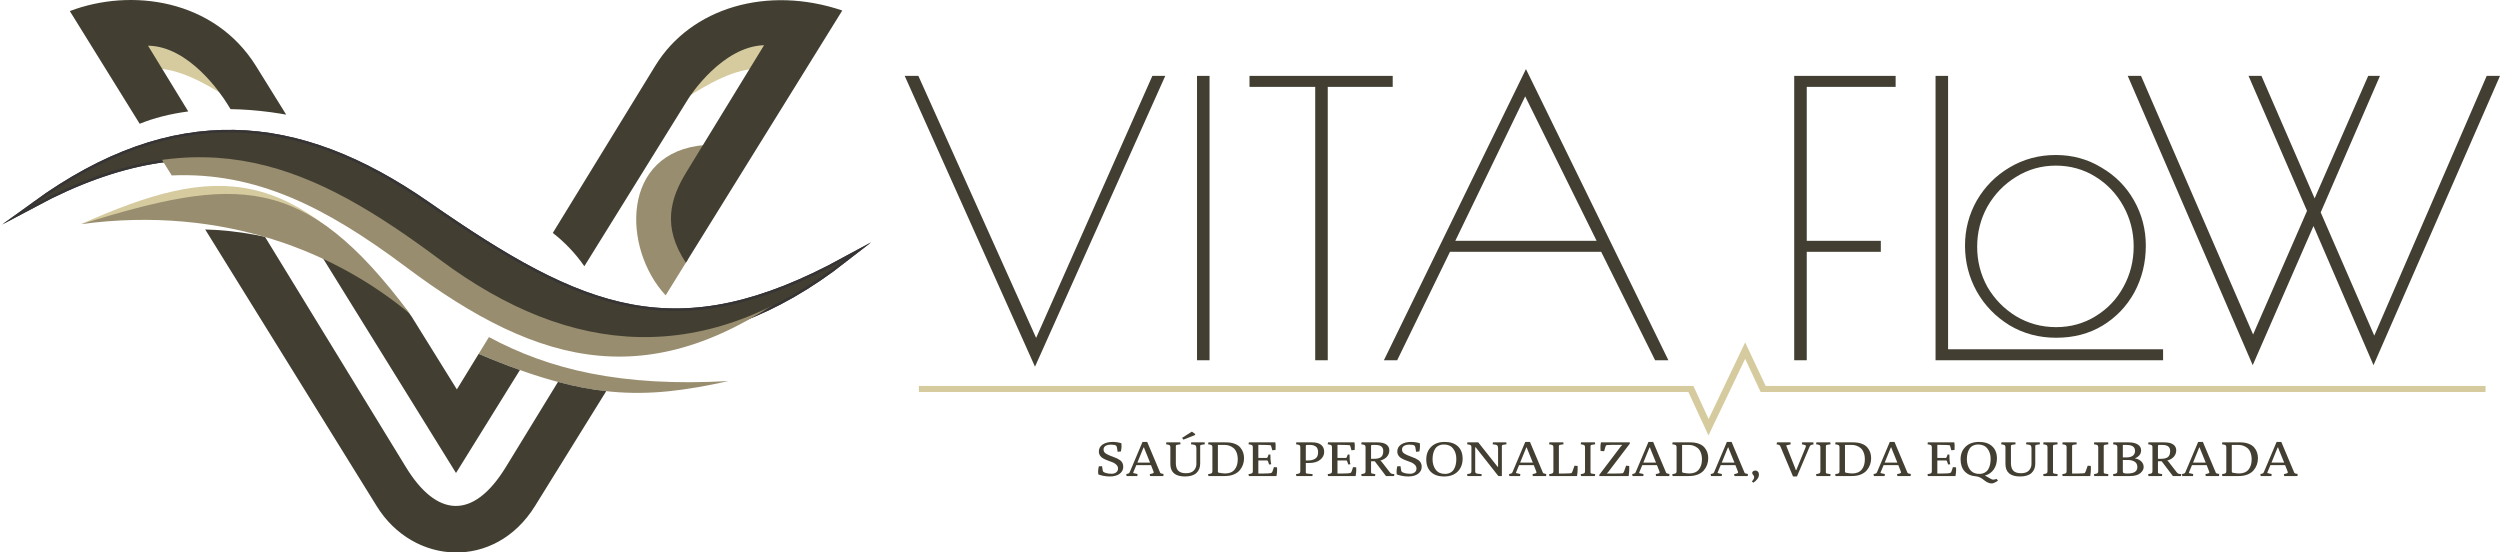 <svg width="362" height="80" viewBox="0 0 362 80" fill="none" xmlns="http://www.w3.org/2000/svg">
<path d="M168.732 10.988L149.866 53.098L131 10.988H132.98L150.031 48.926L166.862 10.988H168.732Z" fill="#423F32"/>
<path d="M173.328 10.988H175.143V52.165H173.328V10.988Z" fill="#423F32"/>
<path d="M190.443 12.58H180.928V10.988H201.664V12.58H192.259V52.165H190.443V12.58Z" fill="#423F32"/>
<path d="M241.584 52.165H239.659L231.849 36.463H209.957L202.312 52.165H200.387L220.958 10L241.584 52.165ZM231.189 34.871L220.848 13.953L210.727 34.871H231.189Z" fill="#423F32"/>
<path d="M259.802 10.988H274.488V12.58H261.617V34.871H272.342V36.463H261.617V52.165H259.802V10.988Z" fill="#423F32"/>
<path d="M280.267 10.988H282.082V50.573H313.214V52.165H280.267V10.988Z" fill="#423F32"/>
<path d="M343.684 52.879L334.993 32.73L326.193 52.879L308.096 10.988H310.022L326.248 48.432L334.058 30.534L325.588 10.988H327.458L335.158 28.722L342.914 10.988H344.619L336.038 30.753L343.794 48.596L360.075 10.988H362L343.684 52.879Z" fill="#423F32"/>
<path d="M297.734 48.907C295.241 48.907 292.986 48.303 290.969 47.096C288.952 45.851 287.375 44.222 286.239 42.209C285.102 40.16 284.533 37.945 284.533 35.566C284.533 33.224 285.102 31.046 286.239 29.033C287.412 27.02 288.989 25.427 290.969 24.256C292.986 23.048 295.222 22.444 297.679 22.444C300.099 22.444 302.3 23.048 304.28 24.256C306.297 25.427 307.873 27.02 309.01 29.033C310.147 31.046 310.715 33.224 310.715 35.566C310.715 38.018 310.165 40.269 309.065 42.319C307.965 44.332 306.425 45.943 304.445 47.151C302.501 48.322 300.265 48.907 297.734 48.907ZM297.734 47.37C299.824 47.37 301.731 46.839 303.455 45.778C305.178 44.717 306.517 43.307 307.47 41.55C308.46 39.757 308.955 37.799 308.955 35.676C308.955 33.59 308.46 31.65 307.47 29.856C306.48 28.063 305.123 26.635 303.4 25.574C301.676 24.512 299.769 23.982 297.679 23.982C295.589 23.982 293.664 24.531 291.904 25.629C290.181 26.69 288.805 28.118 287.779 29.911C286.789 31.705 286.294 33.645 286.294 35.731C286.294 37.817 286.789 39.757 287.779 41.55C288.805 43.307 290.181 44.717 291.904 45.778C293.664 46.839 295.608 47.37 297.734 47.37Z" fill="#423F32"/>
<path d="M159.804 68.353C159.897 68.41 160.048 68.466 160.256 68.522C160.469 68.574 160.708 68.6 160.97 68.6C161.233 68.6 161.452 68.532 161.628 68.396C161.803 68.26 161.89 68.077 161.89 67.847C161.89 67.49 161.655 67.2 161.184 66.974C161.064 66.923 160.877 66.852 160.625 66.763C160.374 66.669 160.196 66.601 160.092 66.559C159.988 66.512 159.864 66.449 159.722 66.369C159.585 66.285 159.478 66.2 159.402 66.116C159.21 65.914 159.114 65.668 159.114 65.377C159.114 64.95 159.298 64.612 159.665 64.364C160.037 64.115 160.519 63.991 161.11 63.991C161.559 63.991 161.981 64.054 162.375 64.181C162.391 64.293 162.4 64.444 162.4 64.631C162.4 64.814 162.369 65.06 162.309 65.37L161.833 65.419C161.773 64.889 161.699 64.594 161.611 64.533C161.48 64.434 161.239 64.385 160.888 64.385C160.543 64.385 160.275 64.446 160.083 64.568C159.892 64.685 159.796 64.859 159.796 65.088C159.796 65.22 159.826 65.337 159.886 65.44C159.947 65.544 160.056 65.64 160.215 65.729C160.374 65.818 160.5 65.881 160.593 65.919C160.73 65.98 160.921 66.055 161.168 66.144C161.414 66.233 161.606 66.311 161.743 66.376C161.879 66.442 162.027 66.529 162.186 66.637C162.493 66.857 162.646 67.176 162.646 67.594C162.646 68.011 162.471 68.349 162.12 68.607C161.775 68.865 161.302 68.994 160.699 68.994C160.376 68.994 160.053 68.961 159.73 68.895C159.413 68.825 159.18 68.757 159.032 68.691C159.016 68.635 159.007 68.501 159.007 68.29C159.007 68.079 159.04 67.823 159.106 67.523L159.574 67.502C159.618 67.84 159.654 68.058 159.681 68.156C159.714 68.255 159.755 68.321 159.804 68.353Z" fill="#423F32"/>
<path d="M163.134 68.93L163.077 68.649C163.285 68.602 163.411 68.565 163.454 68.536C163.504 68.508 163.55 68.445 163.594 68.346L165.434 63.991H166.116L167.996 68.459C168.024 68.529 168.185 68.588 168.481 68.635L168.448 68.93H166.534L166.485 68.649C166.868 68.583 167.06 68.506 167.06 68.417C167.06 68.379 167.049 68.33 167.027 68.269L166.666 67.354H164.539L164.12 68.353C164.098 68.41 164.087 68.45 164.087 68.473C164.087 68.492 164.103 68.504 164.136 68.508L164.719 68.642L164.686 68.93H163.134ZM164.695 66.981H166.526L165.721 65.004C165.683 64.906 165.664 64.838 165.664 64.8H165.582L164.695 66.981Z" fill="#423F32"/>
<path d="M173.236 64.899C173.236 64.692 173.189 64.554 173.096 64.483C173.009 64.413 172.792 64.361 172.447 64.329L172.497 64.054H174.427L174.46 64.329L173.95 64.413C173.852 64.432 173.8 64.465 173.794 64.511C173.789 64.53 173.786 64.558 173.786 64.596V67.122C173.786 67.699 173.603 68.156 173.236 68.494C172.869 68.827 172.319 68.994 171.585 68.994C170.172 68.994 169.466 68.389 169.466 67.178V64.765C169.466 64.619 169.433 64.521 169.367 64.469C169.307 64.418 169.132 64.371 168.842 64.329L168.891 64.054H170.903L170.936 64.329L170.427 64.413C170.317 64.432 170.263 64.493 170.263 64.596V67.073C170.263 67.551 170.378 67.912 170.608 68.156C170.838 68.4 171.21 68.522 171.725 68.522C172.245 68.522 172.625 68.391 172.866 68.128C173.113 67.866 173.236 67.549 173.236 67.178V64.899ZM173.08 62.858L173.014 63.006L171.363 63.66L171.158 63.407L172.587 62.499L173.08 62.858Z" fill="#423F32"/>
<path d="M174.98 68.93L174.931 68.656C175.221 68.614 175.396 68.567 175.456 68.515C175.522 68.464 175.555 68.365 175.555 68.22V64.765C175.555 64.619 175.522 64.521 175.456 64.469C175.396 64.418 175.221 64.371 174.931 64.329L174.98 64.054H177.551C178.022 64.054 178.429 64.12 178.774 64.251C179.119 64.378 179.388 64.554 179.579 64.779C179.952 65.21 180.138 65.731 180.138 66.341C180.138 67.012 179.93 67.596 179.514 68.093C179.306 68.346 179.015 68.55 178.643 68.705C178.276 68.855 177.852 68.93 177.37 68.93H174.98ZM176.351 68.276C176.351 68.379 176.409 68.44 176.524 68.459C176.907 68.525 177.197 68.558 177.395 68.558C178.002 68.558 178.46 68.372 178.766 68.002C179.073 67.631 179.226 67.136 179.226 66.517C179.226 66.128 179.166 65.79 179.045 65.504C178.93 65.218 178.774 64.999 178.577 64.849C178.205 64.568 177.8 64.427 177.362 64.427H176.351V68.276Z" fill="#423F32"/>
<path d="M180.835 68.93L180.786 68.656C181.076 68.614 181.251 68.567 181.311 68.515C181.377 68.464 181.41 68.365 181.41 68.22V64.765C181.41 64.619 181.377 64.521 181.311 64.469C181.251 64.418 181.076 64.371 180.786 64.329L180.835 64.054H184.662C184.695 64.228 184.712 64.401 184.712 64.575C184.712 64.744 184.706 64.936 184.695 65.152L184.227 65.201C184.15 64.877 184.096 64.676 184.063 64.596C184.03 64.512 183.992 64.467 183.948 64.462C183.816 64.448 183.649 64.439 183.447 64.434L182.207 64.413V66.306H183.439C183.51 66.306 183.597 66.139 183.701 65.806L183.956 65.827C183.956 66.17 183.962 66.409 183.973 66.545C183.989 66.681 183.997 66.763 183.997 66.791C184.003 66.82 184.014 66.888 184.03 66.995C184.052 67.103 184.066 67.178 184.071 67.221L183.775 67.263C183.688 66.995 183.628 66.831 183.595 66.77C183.567 66.709 183.534 66.679 183.496 66.679H182.207V68.572L182.938 68.565C183.556 68.565 183.934 68.536 184.071 68.48C184.088 68.471 184.098 68.466 184.104 68.466C184.197 68.443 184.317 68.166 184.465 67.636L184.917 67.671C184.923 67.751 184.925 67.894 184.925 68.1C184.925 68.302 184.895 68.579 184.835 68.93H180.835Z" fill="#423F32"/>
<path d="M187.709 68.93L187.66 68.656C187.95 68.614 188.125 68.567 188.185 68.515C188.251 68.464 188.284 68.365 188.284 68.22V64.765C188.284 64.619 188.251 64.521 188.185 64.469C188.125 64.418 187.95 64.371 187.66 64.329L187.709 64.054H190C190.581 64.054 191.016 64.176 191.306 64.42C191.597 64.659 191.742 64.999 191.742 65.44C191.742 65.881 191.55 66.259 191.167 66.573C190.789 66.888 190.236 67.045 189.508 67.045H189.081V68.389C189.081 68.501 189.135 68.562 189.245 68.572L190.074 68.656L190.041 68.93H187.709ZM189.081 66.672H189.442C189.803 66.672 190.118 66.599 190.386 66.454C190.704 66.28 190.863 65.961 190.863 65.497C190.863 65.065 190.731 64.772 190.469 64.617C190.25 64.49 190.011 64.427 189.754 64.427H189.245C189.135 64.427 189.081 64.483 189.081 64.596V66.672Z" fill="#423F32"/>
<path d="M192.297 68.93L192.248 68.656C192.538 68.614 192.713 68.567 192.773 68.515C192.839 68.464 192.872 68.365 192.872 68.22V64.765C192.872 64.619 192.839 64.521 192.773 64.469C192.713 64.418 192.538 64.371 192.248 64.329L192.297 64.054H196.124C196.157 64.228 196.174 64.401 196.174 64.575C196.174 64.744 196.168 64.936 196.157 65.152L195.689 65.201C195.612 64.877 195.558 64.676 195.525 64.596C195.492 64.512 195.453 64.467 195.41 64.462C195.278 64.448 195.111 64.439 194.909 64.434L193.668 64.413V66.306H194.9C194.972 66.306 195.059 66.139 195.163 65.806L195.418 65.827C195.418 66.17 195.423 66.409 195.434 66.545C195.451 66.681 195.459 66.763 195.459 66.791C195.464 66.82 195.475 66.888 195.492 66.995C195.514 67.103 195.527 67.178 195.533 67.221L195.237 67.263C195.15 66.995 195.089 66.831 195.056 66.77C195.029 66.709 194.996 66.679 194.958 66.679H193.668V68.572L194.399 68.565C195.018 68.565 195.396 68.536 195.533 68.48C195.549 68.471 195.56 68.466 195.566 68.466C195.659 68.443 195.779 68.166 195.927 67.636L196.379 67.671C196.384 67.751 196.387 67.894 196.387 68.1C196.387 68.302 196.357 68.579 196.297 68.93H192.297Z" fill="#423F32"/>
<path d="M197.157 68.93L197.108 68.656C197.398 68.614 197.574 68.567 197.634 68.515C197.7 68.464 197.732 68.365 197.732 68.22V64.765C197.732 64.619 197.7 64.521 197.634 64.469C197.574 64.418 197.398 64.371 197.108 64.329L197.157 64.054H199.441C200.027 64.054 200.462 64.157 200.747 64.364C201.031 64.57 201.174 64.849 201.174 65.201C201.174 65.553 201.062 65.86 200.837 66.123C200.613 66.381 200.298 66.569 199.892 66.686V66.721C199.947 66.735 200.007 66.787 200.073 66.876L201.231 68.368C201.313 68.471 201.393 68.541 201.469 68.579C201.552 68.616 201.697 68.642 201.905 68.656L201.855 68.93H200.689L199.063 66.791H198.529V68.389C198.529 68.492 198.584 68.553 198.693 68.572L199.145 68.656L199.112 68.93H197.157ZM198.529 66.433H198.981C199.413 66.433 199.739 66.353 199.958 66.193C200.183 66.029 200.295 65.731 200.295 65.3C200.295 64.718 199.925 64.427 199.186 64.427H198.693C198.584 64.427 198.529 64.483 198.529 64.596V66.433Z" fill="#423F32"/>
<path d="M203.02 68.353C203.113 68.41 203.264 68.466 203.472 68.522C203.686 68.574 203.924 68.6 204.187 68.6C204.45 68.6 204.669 68.532 204.844 68.396C205.019 68.26 205.107 68.077 205.107 67.847C205.107 67.49 204.871 67.2 204.4 66.974C204.28 66.923 204.094 66.852 203.842 66.763C203.59 66.669 203.412 66.601 203.308 66.559C203.204 66.512 203.081 66.449 202.938 66.369C202.801 66.285 202.695 66.2 202.618 66.116C202.426 65.914 202.33 65.668 202.33 65.377C202.33 64.95 202.514 64.612 202.881 64.364C203.253 64.115 203.735 63.991 204.326 63.991C204.775 63.991 205.197 64.054 205.591 64.181C205.608 64.293 205.616 64.444 205.616 64.631C205.616 64.814 205.586 65.06 205.525 65.37L205.049 65.419C204.989 64.889 204.915 64.594 204.827 64.533C204.696 64.434 204.455 64.385 204.105 64.385C203.76 64.385 203.491 64.446 203.3 64.568C203.108 64.685 203.012 64.859 203.012 65.088C203.012 65.22 203.042 65.337 203.103 65.44C203.163 65.544 203.272 65.64 203.431 65.729C203.59 65.818 203.716 65.881 203.809 65.919C203.946 65.98 204.137 66.055 204.384 66.144C204.63 66.233 204.822 66.311 204.959 66.376C205.096 66.442 205.243 66.529 205.402 66.637C205.709 66.857 205.862 67.176 205.862 67.594C205.862 68.011 205.687 68.349 205.337 68.607C204.992 68.865 204.518 68.994 203.916 68.994C203.593 68.994 203.27 68.961 202.946 68.895C202.629 68.825 202.396 68.757 202.248 68.691C202.232 68.635 202.224 68.501 202.224 68.29C202.224 68.079 202.257 67.823 202.322 67.523L202.79 67.502C202.834 67.84 202.87 68.058 202.897 68.156C202.93 68.255 202.971 68.321 203.02 68.353Z" fill="#423F32"/>
<path d="M209.11 68.994C208.283 68.994 207.645 68.776 207.196 68.339C206.747 67.898 206.523 67.298 206.523 66.538C206.523 65.773 206.761 65.159 207.237 64.695C207.714 64.225 208.365 63.991 209.192 63.991C210.024 63.991 210.665 64.207 211.114 64.638C211.563 65.065 211.788 65.661 211.788 66.425C211.788 67.185 211.549 67.805 211.073 68.283C210.597 68.757 209.942 68.994 209.11 68.994ZM209.225 68.621C209.521 68.621 209.778 68.562 209.997 68.445C210.222 68.328 210.397 68.166 210.523 67.959C210.758 67.561 210.876 67.059 210.876 66.454C210.876 65.849 210.72 65.349 210.408 64.955C210.101 64.561 209.66 64.364 209.085 64.364C208.79 64.364 208.53 64.422 208.305 64.54C208.086 64.652 207.916 64.809 207.796 65.011C207.555 65.4 207.435 65.898 207.435 66.503C207.435 67.103 207.588 67.608 207.895 68.016C208.201 68.419 208.645 68.621 209.225 68.621Z" fill="#423F32"/>
<path d="M212.485 68.93L212.436 68.656C212.726 68.614 212.901 68.567 212.962 68.515C213.027 68.464 213.06 68.365 213.06 68.22V64.765C213.06 64.619 213.027 64.521 212.962 64.469C212.901 64.418 212.726 64.371 212.436 64.329L212.485 64.054H214.054L216.863 67.601H216.92V64.906C216.92 64.695 216.874 64.554 216.781 64.483C216.693 64.413 216.477 64.361 216.132 64.329L216.181 64.054H218.111L218.144 64.329L217.635 64.413C217.526 64.432 217.471 64.493 217.471 64.596V68.93H216.962L213.676 64.765H213.61V68.227C213.61 68.344 213.635 68.431 213.684 68.487C213.739 68.543 213.835 68.579 213.972 68.593L214.547 68.656L214.514 68.93H212.485Z" fill="#423F32"/>
<path d="M218.558 68.93L218.501 68.649C218.709 68.602 218.835 68.565 218.878 68.536C218.928 68.508 218.974 68.445 219.018 68.346L220.858 63.991H221.54L223.42 68.459C223.448 68.529 223.609 68.588 223.905 68.635L223.872 68.93H221.958L221.909 68.649C222.292 68.583 222.484 68.506 222.484 68.417C222.484 68.379 222.473 68.33 222.451 68.269L222.09 67.354H219.963L219.544 68.353C219.522 68.41 219.511 68.45 219.511 68.473C219.511 68.492 219.527 68.504 219.56 68.508L220.143 68.642L220.11 68.93H218.558ZM220.119 66.981H221.95L221.145 65.004C221.107 64.906 221.088 64.838 221.088 64.8H221.006L220.119 66.981Z" fill="#423F32"/>
<path d="M224.356 68.93L224.307 68.656C224.597 68.614 224.772 68.567 224.832 68.515C224.898 68.464 224.931 68.365 224.931 68.22V64.765C224.931 64.619 224.898 64.521 224.832 64.469C224.772 64.418 224.597 64.371 224.307 64.329L224.356 64.054H226.368L226.401 64.329L225.892 64.413C225.782 64.432 225.728 64.493 225.728 64.596V68.572L226.459 68.565C227.066 68.555 227.422 68.539 227.526 68.515C227.614 68.492 227.767 68.131 227.986 67.432L228.438 67.467C228.444 67.547 228.446 67.711 228.446 67.959C228.446 68.203 228.416 68.527 228.356 68.93H224.356Z" fill="#423F32"/>
<path d="M228.936 68.93L228.887 68.656C229.177 68.614 229.352 68.567 229.412 68.515C229.478 68.464 229.511 68.365 229.511 68.22V64.765C229.511 64.619 229.478 64.521 229.412 64.469C229.352 64.418 229.177 64.371 228.887 64.329L228.936 64.054H230.948L230.981 64.329L230.472 64.413C230.362 64.432 230.308 64.493 230.308 64.596V68.389C230.308 68.492 230.362 68.553 230.472 68.572L230.981 68.656L230.948 68.93H228.936Z" fill="#423F32"/>
<path d="M232.278 65.342L231.761 65.293C231.75 65.096 231.744 64.899 231.744 64.701C231.744 64.5 231.769 64.284 231.818 64.054H235.999V64.237L232.861 68.361C232.79 68.45 232.73 68.504 232.681 68.522L232.697 68.565H233.929C234.509 68.565 234.865 68.548 234.997 68.515C235.084 68.492 235.238 68.131 235.457 67.432L235.908 67.467C235.914 67.547 235.917 67.711 235.917 67.959C235.917 68.203 235.886 68.527 235.826 68.93H231.58V68.748L234.709 64.624C234.78 64.535 234.841 64.481 234.89 64.462L234.874 64.413H234.085C233.335 64.413 232.845 64.427 232.615 64.455C232.533 64.46 232.42 64.755 232.278 65.342Z" fill="#423F32"/>
<path d="M236.396 68.93L236.339 68.649C236.547 68.602 236.673 68.565 236.717 68.536C236.766 68.508 236.813 68.445 236.856 68.346L238.696 63.991H239.378L241.259 68.459C241.286 68.529 241.448 68.588 241.743 68.635L241.71 68.93H239.797L239.747 68.649C240.131 68.583 240.322 68.506 240.322 68.417C240.322 68.379 240.311 68.33 240.29 68.269L239.928 67.354H237.801L237.382 68.353C237.36 68.41 237.349 68.45 237.349 68.473C237.349 68.492 237.366 68.504 237.398 68.508L237.982 68.642L237.949 68.93H236.396ZM237.957 66.981H239.789L238.984 65.004C238.945 64.906 238.926 64.838 238.926 64.8H238.844L237.957 66.981Z" fill="#423F32"/>
<path d="M242.194 68.93L242.145 68.656C242.435 68.614 242.611 68.567 242.671 68.515C242.736 68.464 242.769 68.365 242.769 68.22V64.765C242.769 64.619 242.736 64.521 242.671 64.469C242.611 64.418 242.435 64.371 242.145 64.329L242.194 64.054H244.765C245.236 64.054 245.644 64.12 245.989 64.251C246.334 64.378 246.602 64.554 246.794 64.779C247.166 65.21 247.352 65.731 247.352 66.341C247.352 67.012 247.144 67.596 246.728 68.093C246.52 68.346 246.23 68.55 245.858 68.705C245.491 68.855 245.066 68.93 244.584 68.93H242.194ZM243.566 68.276C243.566 68.379 243.624 68.44 243.739 68.459C244.122 68.525 244.412 68.558 244.609 68.558C245.217 68.558 245.674 68.372 245.981 68.002C246.287 67.631 246.441 67.136 246.441 66.517C246.441 66.128 246.38 65.79 246.26 65.504C246.145 65.218 245.989 64.999 245.792 64.849C245.42 64.568 245.014 64.427 244.576 64.427H243.566V68.276Z" fill="#423F32"/>
<path d="M247.754 68.93L247.696 68.649C247.905 68.602 248.03 68.565 248.074 68.536C248.124 68.508 248.17 68.445 248.214 68.346L250.054 63.991H250.735L252.616 68.459C252.644 68.529 252.805 68.588 253.101 68.635L253.068 68.93H251.154L251.105 68.649C251.488 68.583 251.68 68.506 251.68 68.417C251.68 68.379 251.669 68.33 251.647 68.269L251.286 67.354H249.158L248.74 68.353C248.718 68.41 248.707 68.45 248.707 68.473C248.707 68.492 248.723 68.504 248.756 68.508L249.339 68.642L249.306 68.93H247.754ZM249.314 66.981H251.146L250.341 65.004C250.303 64.906 250.284 64.838 250.284 64.8H250.202L249.314 66.981Z" fill="#423F32"/>
<path d="M253.889 69.894L253.667 69.712C253.891 69.482 254.004 69.271 254.004 69.078C254.004 68.97 253.954 68.867 253.856 68.769C253.763 68.67 253.716 68.574 253.716 68.48C253.716 68.382 253.76 68.299 253.848 68.234C253.941 68.168 254.056 68.135 254.193 68.135C254.329 68.135 254.447 68.187 254.546 68.29C254.644 68.389 254.694 68.529 254.694 68.712C254.694 69.135 254.425 69.529 253.889 69.894Z" fill="#423F32"/>
<path d="M259.63 68.994L257.799 64.638C257.755 64.54 257.703 64.476 257.643 64.448C257.582 64.415 257.451 64.378 257.248 64.336L257.306 64.054H259.261L259.294 64.343L258.71 64.476C258.672 64.481 258.653 64.495 258.653 64.519C258.653 64.537 258.664 64.575 258.686 64.631L259.951 67.819C260 67.936 260.025 68.016 260.025 68.058H260.107L261.388 64.927C261.465 64.744 261.503 64.624 261.503 64.568C261.503 64.479 261.303 64.401 260.903 64.336L260.953 64.054H262.571L262.604 64.35C262.379 64.387 262.237 64.43 262.176 64.476C262.116 64.523 262.059 64.612 262.004 64.744L260.197 68.994H259.63Z" fill="#423F32"/>
<path d="M263.016 68.93L262.967 68.656C263.257 68.614 263.433 68.567 263.493 68.515C263.559 68.464 263.591 68.365 263.591 68.22V64.765C263.591 64.619 263.559 64.521 263.493 64.469C263.433 64.418 263.257 64.371 262.967 64.329L263.016 64.054H265.029L265.062 64.329L264.552 64.413C264.443 64.432 264.388 64.493 264.388 64.596V68.389C264.388 68.492 264.443 68.553 264.552 68.572L265.062 68.656L265.029 68.93H263.016Z" fill="#423F32"/>
<path d="M265.784 68.93L265.734 68.656C266.025 68.614 266.2 68.567 266.26 68.515C266.326 68.464 266.359 68.365 266.359 68.22V64.765C266.359 64.619 266.326 64.521 266.26 64.469C266.2 64.418 266.025 64.371 265.734 64.329L265.784 64.054H268.354C268.825 64.054 269.233 64.12 269.578 64.251C269.923 64.378 270.192 64.554 270.383 64.779C270.756 65.21 270.942 65.731 270.942 66.341C270.942 67.012 270.734 67.596 270.317 68.093C270.109 68.346 269.819 68.55 269.447 68.705C269.08 68.855 268.656 68.93 268.174 68.93H265.784ZM267.155 68.276C267.155 68.379 267.213 68.44 267.328 68.459C267.711 68.525 268.001 68.558 268.198 68.558C268.806 68.558 269.263 68.372 269.57 68.002C269.877 67.631 270.03 67.136 270.03 66.517C270.03 66.128 269.97 65.79 269.849 65.504C269.734 65.218 269.578 64.999 269.381 64.849C269.009 64.568 268.604 64.427 268.166 64.427H267.155V68.276Z" fill="#423F32"/>
<path d="M271.343 68.93L271.286 68.649C271.494 68.602 271.62 68.565 271.664 68.536C271.713 68.508 271.759 68.445 271.803 68.346L273.643 63.991H274.325L276.206 68.459C276.233 68.529 276.394 68.588 276.69 68.635L276.657 68.93H274.744L274.694 68.649C275.078 68.583 275.269 68.506 275.269 68.417C275.269 68.379 275.258 68.33 275.236 68.269L274.875 67.354H272.748L272.329 68.353C272.307 68.41 272.296 68.45 272.296 68.473C272.296 68.492 272.312 68.504 272.345 68.508L272.928 68.642L272.896 68.93H271.343ZM272.904 66.981H274.735L273.93 65.004C273.892 64.906 273.873 64.838 273.873 64.8H273.791L272.904 66.981Z" fill="#423F32"/>
<path d="M279.154 68.93L279.105 68.656C279.395 68.614 279.571 68.567 279.631 68.515C279.696 68.464 279.729 68.365 279.729 68.22V64.765C279.729 64.619 279.696 64.521 279.631 64.469C279.571 64.418 279.395 64.371 279.105 64.329L279.154 64.054H282.982C283.015 64.228 283.031 64.401 283.031 64.575C283.031 64.744 283.026 64.936 283.015 65.152L282.547 65.201C282.47 64.877 282.415 64.676 282.382 64.596C282.349 64.512 282.311 64.467 282.267 64.462C282.136 64.448 281.969 64.439 281.766 64.434L280.526 64.413V66.306H281.758C281.829 66.306 281.917 66.139 282.021 65.806L282.275 65.827C282.275 66.17 282.281 66.409 282.292 66.545C282.308 66.681 282.317 66.763 282.317 66.791C282.322 66.82 282.333 66.888 282.349 66.995C282.371 67.103 282.385 67.178 282.39 67.221L282.095 67.263C282.007 66.995 281.947 66.831 281.914 66.77C281.887 66.709 281.854 66.679 281.816 66.679H280.526V68.572L281.257 68.565C281.876 68.565 282.254 68.536 282.39 68.48C282.407 68.471 282.418 68.466 282.423 68.466C282.516 68.443 282.637 68.166 282.785 67.636L283.236 67.671C283.242 67.751 283.245 67.894 283.245 68.1C283.245 68.302 283.215 68.579 283.154 68.93H279.154Z" fill="#423F32"/>
<path d="M286.167 68.98C285.439 68.928 284.877 68.686 284.483 68.255C284.089 67.823 283.892 67.239 283.892 66.503C283.892 65.762 284.13 65.159 284.606 64.695C285.083 64.225 285.734 63.991 286.561 63.991C287.393 63.991 288.034 64.207 288.483 64.638C288.932 65.065 289.157 65.642 289.157 66.369C289.157 66.993 289.006 67.523 288.705 67.959C288.409 68.396 287.988 68.696 287.44 68.86V68.888C287.544 68.921 287.733 69.022 288.007 69.191C288.28 69.364 288.48 69.451 288.606 69.451C288.732 69.451 288.902 69.416 289.116 69.346L289.304 69.599C289.184 69.683 289.085 69.747 289.009 69.789C288.784 69.93 288.573 70 288.376 70C288.179 70 287.982 69.948 287.785 69.845C287.593 69.747 287.424 69.636 287.276 69.514C287.133 69.392 286.961 69.275 286.758 69.163C286.556 69.055 286.359 68.994 286.167 68.98ZM286.594 68.621C286.89 68.621 287.147 68.562 287.366 68.445C287.591 68.328 287.766 68.166 287.892 67.959C288.127 67.561 288.245 67.059 288.245 66.454C288.245 65.849 288.089 65.349 287.777 64.955C287.47 64.561 287.029 64.364 286.454 64.364C286.159 64.364 285.899 64.422 285.674 64.54C285.455 64.652 285.285 64.809 285.165 65.011C284.924 65.4 284.804 65.898 284.804 66.503C284.804 67.103 284.957 67.608 285.263 68.016C285.57 68.419 286.014 68.621 286.594 68.621Z" fill="#423F32"/>
<path d="M294.158 64.899C294.158 64.692 294.111 64.554 294.018 64.483C293.931 64.413 293.714 64.361 293.37 64.329L293.419 64.054H295.349L295.382 64.329L294.873 64.413C294.774 64.432 294.722 64.465 294.717 64.511C294.711 64.53 294.708 64.558 294.708 64.596V67.122C294.708 67.699 294.525 68.156 294.158 68.494C293.791 68.827 293.241 68.994 292.507 68.994C291.094 68.994 290.388 68.389 290.388 67.178V64.765C290.388 64.619 290.355 64.521 290.29 64.469C290.229 64.418 290.054 64.371 289.764 64.329L289.813 64.054H291.825L291.858 64.329L291.349 64.413C291.24 64.432 291.185 64.493 291.185 64.596V67.073C291.185 67.551 291.3 67.912 291.53 68.156C291.76 68.4 292.132 68.522 292.647 68.522C293.167 68.522 293.547 68.391 293.788 68.128C294.035 67.866 294.158 67.549 294.158 67.178V64.899Z" fill="#423F32"/>
<path d="M295.902 68.93L295.853 68.656C296.143 68.614 296.318 68.567 296.378 68.515C296.444 68.464 296.477 68.365 296.477 68.22V64.765C296.477 64.619 296.444 64.521 296.378 64.469C296.318 64.418 296.143 64.371 295.853 64.329L295.902 64.054H297.914L297.947 64.329L297.438 64.413C297.328 64.432 297.274 64.493 297.274 64.596V68.389C297.274 68.492 297.328 68.553 297.438 68.572L297.947 68.656L297.914 68.93H295.902Z" fill="#423F32"/>
<path d="M298.669 68.93L298.62 68.656C298.91 68.614 299.085 68.567 299.145 68.515C299.211 68.464 299.244 68.365 299.244 68.22V64.765C299.244 64.619 299.211 64.521 299.145 64.469C299.085 64.418 298.91 64.371 298.62 64.329L298.669 64.054H300.681L300.714 64.329L300.205 64.413C300.095 64.432 300.041 64.493 300.041 64.596V68.572L300.772 68.565C301.38 68.555 301.735 68.539 301.839 68.515C301.927 68.492 302.08 68.131 302.299 67.432L302.751 67.467C302.757 67.547 302.759 67.711 302.759 67.959C302.759 68.203 302.729 68.527 302.669 68.93H298.669Z" fill="#423F32"/>
<path d="M303.249 68.93L303.2 68.656C303.49 68.614 303.665 68.567 303.725 68.515C303.791 68.464 303.824 68.365 303.824 68.22V64.765C303.824 64.619 303.791 64.521 303.725 64.469C303.665 64.418 303.49 64.371 303.2 64.329L303.249 64.054H305.261L305.294 64.329L304.785 64.413C304.675 64.432 304.621 64.493 304.621 64.596V68.389C304.621 68.492 304.675 68.553 304.785 68.572L305.294 68.656L305.261 68.93H303.249Z" fill="#423F32"/>
<path d="M306.016 68.93L305.967 68.656C306.257 68.614 306.432 68.567 306.493 68.515C306.558 68.464 306.591 68.365 306.591 68.22V64.765C306.591 64.619 306.558 64.521 306.493 64.469C306.432 64.418 306.257 64.371 305.967 64.329L306.016 64.054H308.185C308.781 64.054 309.239 64.157 309.556 64.364C309.874 64.566 310.033 64.849 310.033 65.215C310.033 65.506 309.939 65.752 309.753 65.954C309.573 66.151 309.378 66.278 309.17 66.334V66.383C309.521 66.439 309.813 66.58 310.049 66.805C310.284 67.031 310.402 67.305 310.402 67.629C310.402 67.948 310.238 68.246 309.909 68.522C309.586 68.794 309.088 68.93 308.414 68.93H306.016ZM307.388 66.236H307.848C308.297 66.236 308.625 66.153 308.833 65.989C309.047 65.82 309.154 65.591 309.154 65.3C309.154 64.718 308.749 64.427 307.938 64.427H307.388V66.236ZM307.388 68.248C307.388 68.384 307.429 68.466 307.511 68.494C307.593 68.541 307.76 68.565 308.012 68.565C308.538 68.565 308.915 68.485 309.145 68.325C309.375 68.166 309.49 67.936 309.49 67.636C309.49 67.2 309.285 66.899 308.874 66.735C308.672 66.651 308.442 66.608 308.185 66.608H307.388V68.248Z" fill="#423F32"/>
<path d="M311.101 68.93L311.052 68.656C311.342 68.614 311.518 68.567 311.578 68.515C311.643 68.464 311.676 68.365 311.676 68.22V64.765C311.676 64.619 311.643 64.521 311.578 64.469C311.518 64.418 311.342 64.371 311.052 64.329L311.101 64.054H313.385C313.971 64.054 314.406 64.157 314.691 64.364C314.975 64.57 315.118 64.849 315.118 65.201C315.118 65.553 315.005 65.86 314.781 66.123C314.556 66.381 314.242 66.569 313.836 66.686V66.721C313.891 66.735 313.951 66.787 314.017 66.876L315.175 68.368C315.257 68.471 315.337 68.541 315.413 68.579C315.496 68.616 315.641 68.642 315.849 68.656L315.799 68.93H314.633L313.007 66.791H312.473V68.389C312.473 68.492 312.528 68.553 312.637 68.572L313.089 68.656L313.056 68.93H311.101ZM312.473 66.433H312.925C313.357 66.433 313.683 66.353 313.902 66.193C314.127 66.029 314.239 65.731 314.239 65.3C314.239 64.718 313.869 64.427 313.13 64.427H312.637C312.528 64.427 312.473 64.483 312.473 64.596V66.433Z" fill="#423F32"/>
<path d="M315.995 68.93L315.938 68.649C316.146 68.602 316.272 68.565 316.316 68.536C316.365 68.508 316.411 68.445 316.455 68.346L318.295 63.991H318.977L320.857 68.459C320.885 68.529 321.046 68.588 321.342 68.635L321.309 68.93H319.396L319.346 68.649C319.73 68.583 319.921 68.506 319.921 68.417C319.921 68.379 319.91 68.33 319.888 68.269L319.527 67.354H317.4L316.981 68.353C316.959 68.41 316.948 68.45 316.948 68.473C316.948 68.492 316.964 68.504 316.997 68.508L317.58 68.642L317.548 68.93H315.995ZM317.556 66.981H319.387L318.582 65.004C318.544 64.906 318.525 64.838 318.525 64.8H318.443L317.556 66.981Z" fill="#423F32"/>
<path d="M321.793 68.93L321.744 68.656C322.034 68.614 322.209 68.567 322.27 68.515C322.335 68.464 322.368 68.365 322.368 68.22V64.765C322.368 64.619 322.335 64.521 322.27 64.469C322.209 64.418 322.034 64.371 321.744 64.329L321.793 64.054H324.364C324.835 64.054 325.243 64.12 325.588 64.251C325.933 64.378 326.201 64.554 326.393 64.779C326.765 65.21 326.951 65.731 326.951 66.341C326.951 67.012 326.743 67.596 326.327 68.093C326.119 68.346 325.829 68.55 325.456 68.705C325.089 68.855 324.665 68.93 324.183 68.93H321.793ZM323.165 68.276C323.165 68.379 323.222 68.44 323.337 68.459C323.721 68.525 324.011 68.558 324.208 68.558C324.816 68.558 325.273 68.372 325.58 68.002C325.886 67.631 326.039 67.136 326.039 66.517C326.039 66.128 325.979 65.79 325.859 65.504C325.744 65.218 325.588 64.999 325.391 64.849C325.018 64.568 324.613 64.427 324.175 64.427H323.165V68.276Z" fill="#423F32"/>
<path d="M327.353 68.93L327.295 68.649C327.503 68.602 327.629 68.565 327.673 68.536C327.722 68.508 327.769 68.445 327.813 68.346L329.652 63.991H330.334L332.215 68.459C332.242 68.529 332.404 68.588 332.7 68.635L332.667 68.93H330.753L330.704 68.649C331.087 68.583 331.279 68.506 331.279 68.417C331.279 68.379 331.268 68.33 331.246 68.269L330.884 67.354H328.757L328.338 68.353C328.316 68.41 328.305 68.45 328.305 68.473C328.305 68.492 328.322 68.504 328.355 68.508L328.938 68.642L328.905 68.93H327.353ZM328.913 66.981H330.745L329.94 65.004C329.902 64.906 329.882 64.838 329.882 64.8H329.8L328.913 66.981Z" fill="#423F32"/>
<path d="M133.053 56.764V55.884H245.204L247.408 60.674L252.699 49.58L255.668 55.884H359.907V56.764H254.942L252.699 51.956L247.388 63.051L244.477 56.764H133.053Z" fill="#D5CB9F"/>
<path fill-rule="evenodd" clip-rule="evenodd" d="M114.523 4.081L109.849 9.936C106.529 9.962 102.971 11.832 98.901 14.452L104.115 4.189L114.523 4.081V4.081ZM17.867 4.081L22.541 9.936C25.861 9.962 29.418 11.832 33.489 14.452L28.274 4.189L17.867 4.081V4.081ZM11.738 32.453C31.644 27.863 48.194 35.319 59.353 45.436C42.219 23.531 31.459 23.674 11.738 32.453Z" fill="#D5CB9F"/>
<path fill-rule="evenodd" clip-rule="evenodd" d="M63.729 37.621C45.507 24.049 29.595 16.446 5 29.576C25.135 14.994 43.029 16.45 61.9 29.576C84.54 45.324 98.025 50.829 122.281 37.621C102.204 53.273 82.757 51.795 63.729 37.621Z" stroke="#373435" stroke-width="0.755" stroke-miterlimit="22.926"/>
<path fill-rule="evenodd" clip-rule="evenodd" d="M63.729 37.621C45.507 24.049 29.595 16.446 5 29.576C25.135 14.994 43.029 16.45 61.9 29.576C84.54 45.324 98.025 50.829 122.281 37.621C102.204 53.273 82.757 51.795 63.729 37.621Z" stroke="#373435" stroke-width="0.755" stroke-miterlimit="22.926"/>
<path fill-rule="evenodd" clip-rule="evenodd" d="M96.386 42.765C90.115 36.052 89.77 21.927 102.122 20.995C98.662 28.346 96.151 34.639 99.603 37.575L96.385 42.765H96.386Z" fill="#998D6F"/>
<path fill-rule="evenodd" clip-rule="evenodd" d="M58.785 38.659C47.15 29.949 37.039 24.872 24.862 25.402L23.014 22.421C34.449 20.65 45.51 24.292 56.936 32.341C79.213 48.034 91.38 53.37 116.049 41.258C94.592 57.405 78.332 53.294 58.785 38.659Z" fill="#998D6F"/>
<path fill-rule="evenodd" clip-rule="evenodd" d="M69.309 51.238C84.935 57.853 93.074 57.941 105.49 55.177C89.892 56.05 79.504 53.49 70.798 48.809L69.309 51.237V51.238Z" fill="#998D6F"/>
<path fill-rule="evenodd" clip-rule="evenodd" d="M63.729 37.621C45.507 24.049 29.595 16.446 5 29.576C25.135 14.994 43.029 16.45 61.9 29.576C84.54 45.324 98.025 50.829 122.281 37.621C102.204 53.273 82.757 51.795 63.729 37.621ZM10.11 1.606L20.226 17.923C22.256 17.093 24.631 16.485 27.26 16.137L21.435 6.617C27.398 6.689 32.049 13.653 32.883 15L33.38 15.802C35.25 15.832 37.195 15.977 39.192 16.245C39.95 16.347 40.7 16.466 41.441 16.599L37.078 9.575C31.047 -0.135 18.968 -1.774 10.11 1.605L10.11 1.606ZM29.712 33.227L54.567 73.319C59.851 81.843 71.671 82.621 77.47 73.269L87.781 56.641C85.558 56.394 83.259 55.958 80.792 55.303L73.254 67.617C68.454 75.459 63.162 74.804 58.79 67.66L38.369 34.289C37.902 34.188 37.432 34.094 36.959 34.006C34.441 33.537 32.01 33.283 29.713 33.227H29.712ZM99.315 38.041L121.962 1.521C111.139 -2.143 100.06 1.082 94.89 9.514L80.045 33.728C81.816 35.102 83.377 36.76 84.613 38.552L99.665 14.298C99.915 13.896 104.565 6.737 110.638 6.545L99.39 24.92C96.986 28.848 95.908 32.892 99.315 38.042L99.315 38.041ZM69.309 51.237L66.153 56.385L59.903 46.322C59.229 45.146 58.164 44.007 56.712 42.797C53.956 40.502 50.425 38.366 46.346 36.725L66.03 68.491L75.285 53.579C73.411 52.912 71.429 52.135 69.309 51.237H69.309Z" fill="#423F32"/>
<path fill-rule="evenodd" clip-rule="evenodd" d="M11.738 32.453C32.548 29.67 48.891 36.714 59.353 45.436C43.978 24.773 34.132 25.562 11.738 32.453Z" fill="#998D6F"/>
</svg>
